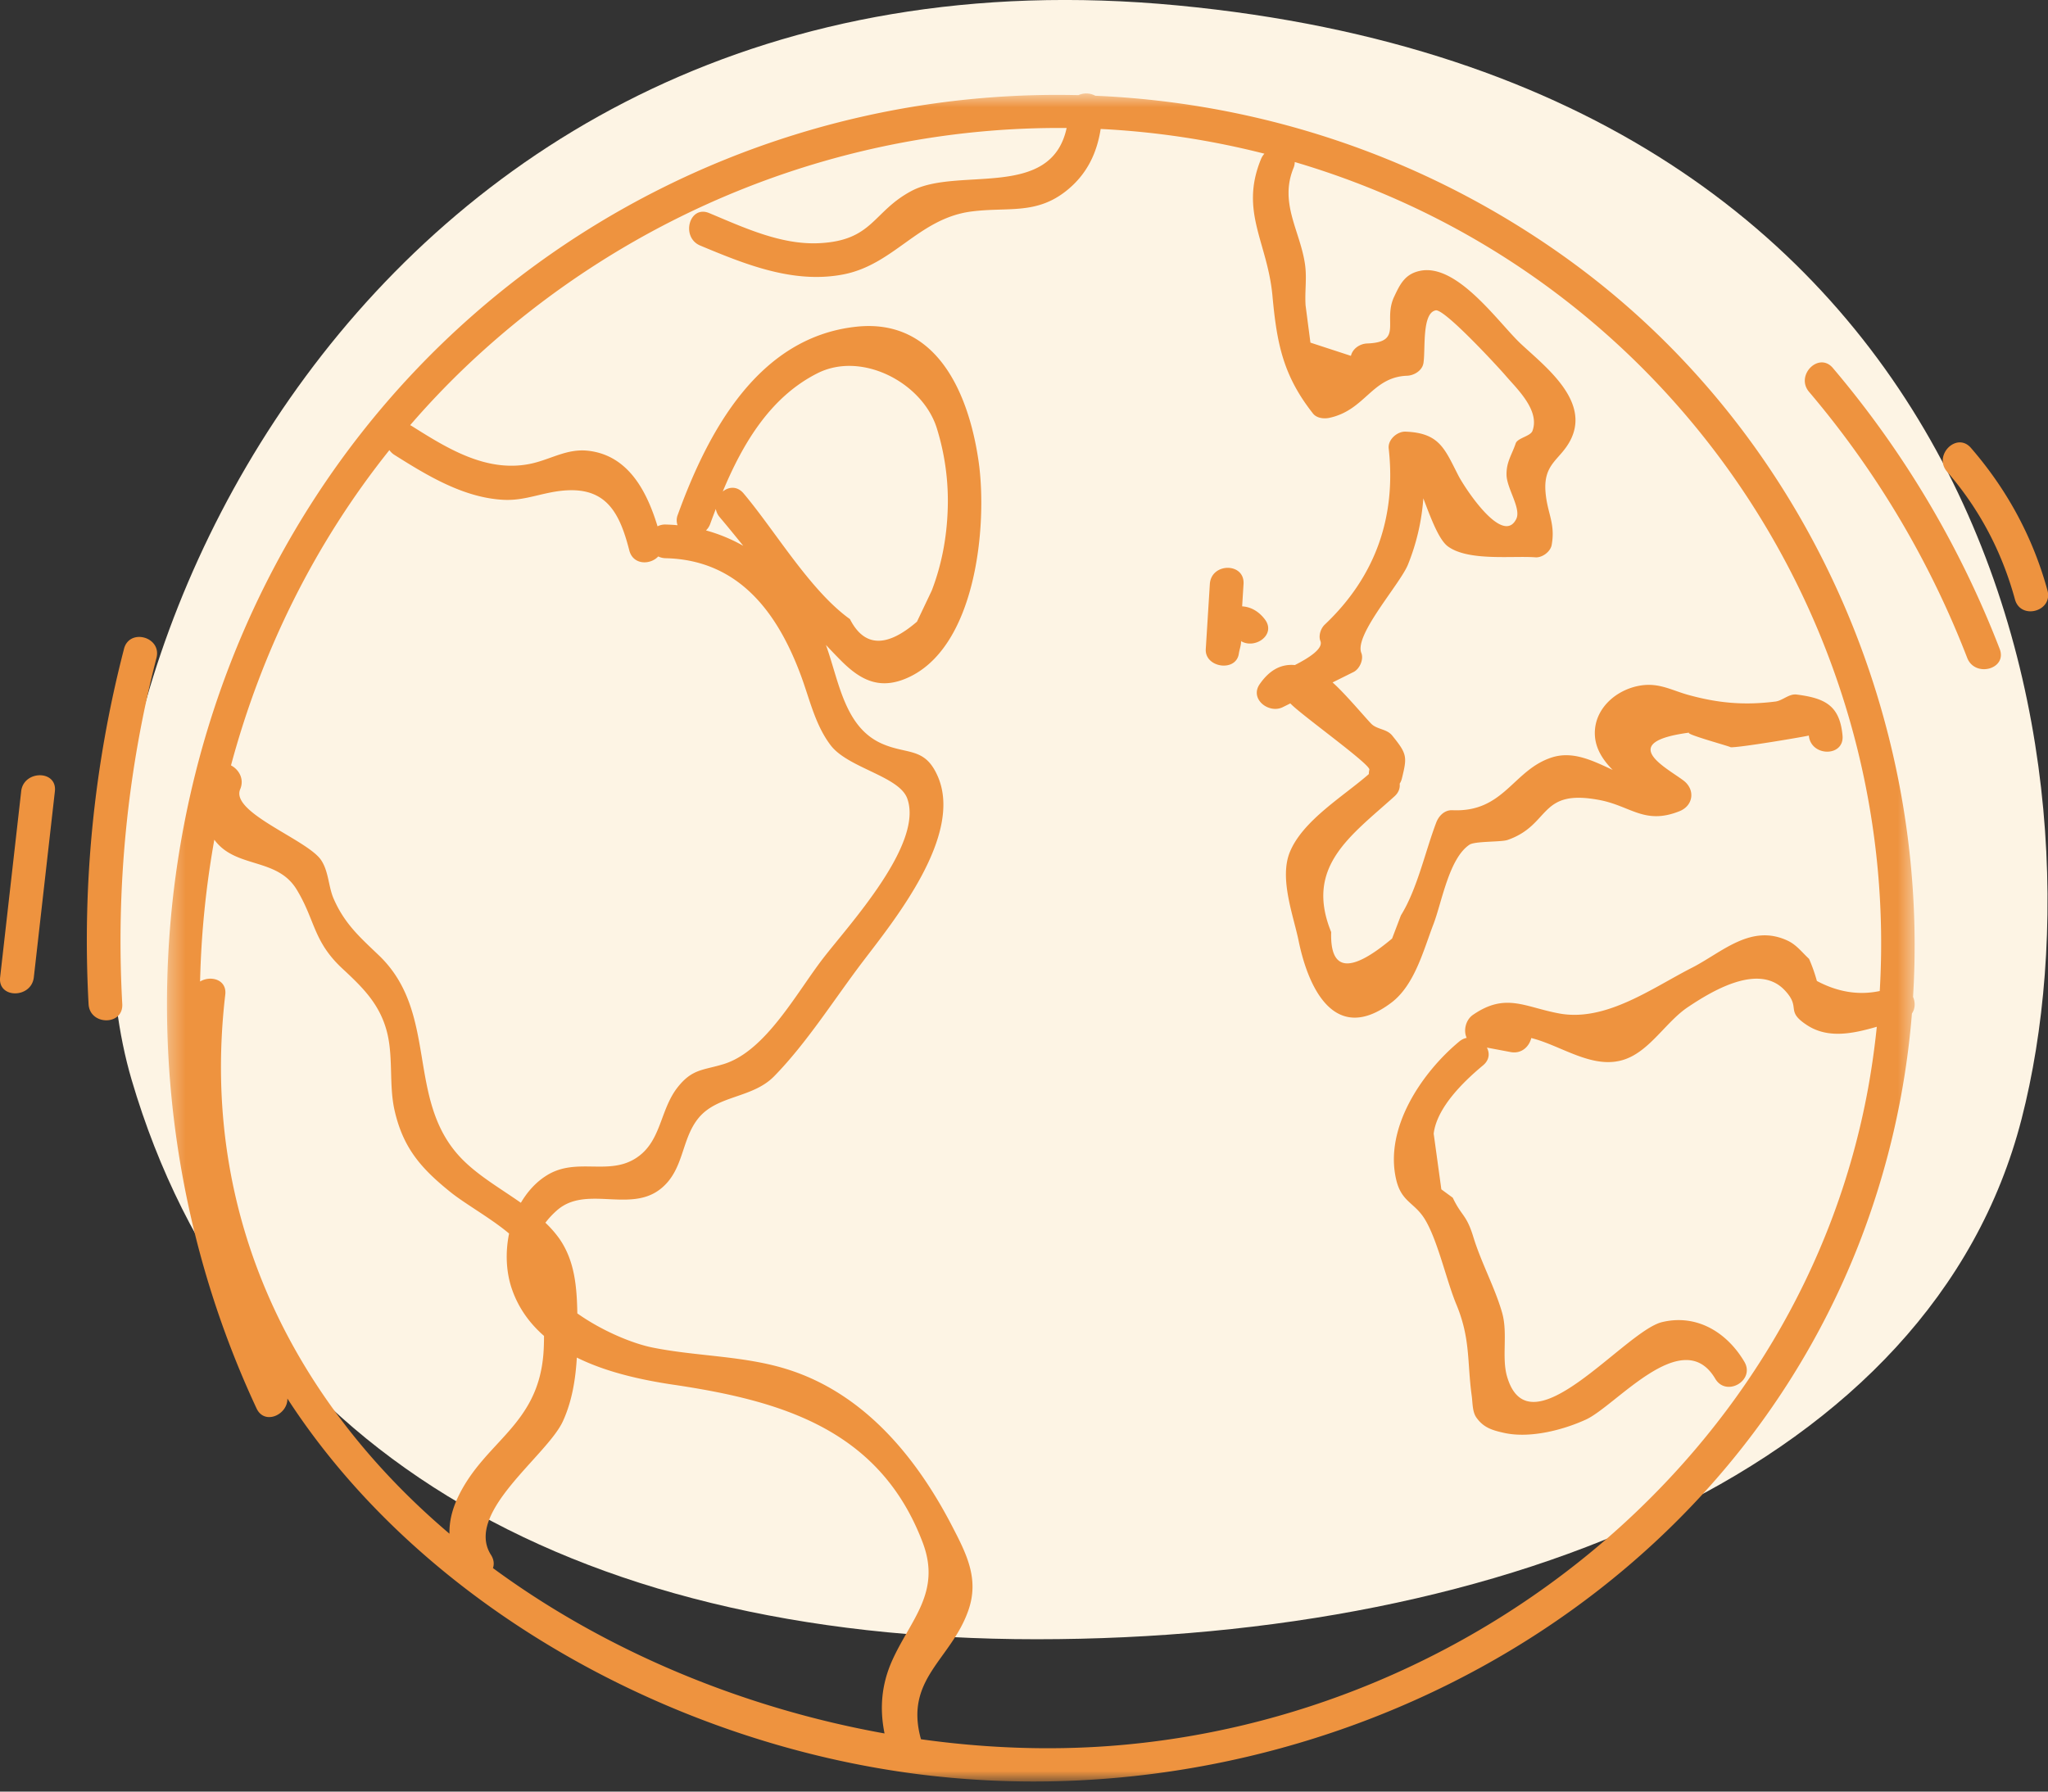 <svg xmlns="http://www.w3.org/2000/svg" xmlns:xlink="http://www.w3.org/1999/xlink" width="128" height="112" viewBox="0 0 128 112">
    <rect x="0" y="0" width="128" height="112" fill="#333333" stroke="none"/>
    <defs>
        <path id="a" d="M.326.63h109.23v105.527H.326V.63z"/>
    </defs>
    <g fill="none" fill-rule="evenodd">
        <path fill="#FDF4E4" d="M8.226 67.501c6.7 22.781 27.132 34.975 56.558 34.975 29.425 0 55.97-10.755 61.564-32.52C131.942 48.19 125.078 5.25 73.605.34 22.131-4.569 1.527 44.72 8.226 67.501z"/>
        <g transform="translate(10.11 5.212)">
            <mask id="b" fill="#fff">
                <use xlink:href="#a"/>
            </mask>
            <path fill="#EE933F" d="M59.274 103.934c-3.868.289-7.85.138-11.823-.418-1.054-3.766 1.873-4.956 2.958-8.047.697-1.983-.112-3.541-1.032-5.314-2.24-4.315-5.511-8.272-10.293-9.77-2.728-.854-5.638-.796-8.419-1.358-1.258-.255-3.144-1.038-4.692-2.132-.03-1.634-.153-3.263-1.11-4.654a6.813 6.813 0 0 0-.886-1.015 5.29 5.29 0 0 1 .71-.762c1.813-1.617 4.573.166 6.485-1.35 1.488-1.18 1.274-3.085 2.374-4.43 1.185-1.447 3.37-1.226 4.73-2.616 2.06-2.107 3.763-4.83 5.542-7.17 1.946-2.56 6.293-7.885 4.683-11.576-.807-1.852-1.888-1.341-3.483-2.041-2.354-1.033-2.687-3.906-3.508-6.176.316.339.636.673.962 1 1.161 1.158 2.312 1.782 3.944 1.138 4.506-1.777 5.206-9.673 4.635-13.623-.614-4.244-2.61-8.934-7.62-8.41-6.155.645-9.3 6.578-11.18 11.759a.919.919 0 0 0-.014.653 10.875 10.875 0 0 0-.748-.044 1.017 1.017 0 0 0-.502.113c-.663-2.174-1.813-4.426-4.314-4.722-1.38-.162-2.396.572-3.7.826-2.727.53-5.165-1-7.362-2.384-.03-.018-.058-.028-.087-.043a51.802 51.802 0 0 1 3.444-3.625C29.296 7.903 42.852 2.663 56.555 2.79c-.977 4.53-6.807 2.395-9.702 3.938-2.428 1.293-2.394 3.103-5.78 3.263-2.383.113-4.72-.99-6.857-1.882-1.249-.522-1.794 1.516-.56 2.031 2.813 1.175 5.83 2.406 8.942 1.803 3.16-.61 4.706-3.494 7.981-3.93 2.292-.304 4.072.23 5.996-1.328 1.27-1.029 1.874-2.346 2.107-3.835a52.02 52.02 0 0 1 10.234 1.546c-.084.093-.157.2-.211.331-1.351 3.294.401 5.19.713 8.548.272 2.952.648 4.97 2.533 7.363.234.297.686.343 1.025.271 2.247-.482 2.65-2.553 4.86-2.632.428-.016.934-.314 1.016-.773.146-.822-.118-3.146.772-3.314.55-.103 3.924 3.561 4.381 4.096.693.81 2.14 2.15 1.664 3.438-.125.34-.932.438-1.049.785-.237.707-.585 1.15-.572 1.962.014.859.935 2.106.607 2.763-.851 1.705-3.24-1.987-3.61-2.704-.863-1.677-1.172-2.675-3.308-2.758-.524-.02-1.115.501-1.053 1.053.48 4.3-.844 8.028-3.998 11.011-.248.234-.404.694-.27 1.025.187.466-.685 1.04-1.597 1.503-.8-.074-1.542.248-2.197 1.192-.65.933.578 1.87 1.44 1.44.158-.077.315-.155.473-.235.667.711 5.02 3.815 4.94 4.143a1.175 1.175 0 0 0-.032.274c-1.567 1.377-4.11 2.884-4.93 4.858-.69 1.66.22 3.993.544 5.582.6 2.929 2.257 6.522 5.794 3.85 1.456-1.1 2.009-3.289 2.627-4.898.529-1.374.97-4.12 2.257-4.978.338-.226 1.982-.157 2.376-.294 2.73-.948 1.926-3.224 5.75-2.497 1.954.372 2.817 1.567 4.992.701.883-.35 1.002-1.359.25-1.924-1.083-.815-4.217-2.392.382-2.993-.462.06 2.901.96 2.541.916.457.057 4.918-.706 4.916-.732.123 1.339 2.23 1.352 2.106 0-.171-1.863-1.073-2.336-2.876-2.563-.465-.059-.877.383-1.316.438-1.972.25-3.583.095-5.412-.404-1.057-.288-1.837-.779-3.001-.6-1.538.238-2.94 1.46-2.874 3.085.034.844.487 1.563 1.115 2.195-1.245-.578-2.492-1.21-3.82-.776-2.415.789-2.973 3.44-6.194 3.294-.495-.023-.855.35-1.016.773-.688 1.807-1.188 4.161-2.206 5.799l-.552 1.45c-2.615 2.199-3.884 2.064-3.807-.403-1.664-4.085 1.194-5.996 3.955-8.485.27-.242.357-.525.326-.793a1.08 1.08 0 0 0 .136-.315c.335-1.367.339-1.532-.6-2.69-.334-.414-.891-.374-1.267-.698-.224-.194-1.662-1.925-2.464-2.626l1.314-.653c.375-.187.647-.784.484-1.19-.455-1.129 2.42-4.304 2.913-5.52a13.7 13.7 0 0 0 .963-4.145c.457 1.211.966 2.582 1.528 2.999 1.278.947 4.061.579 5.477.688.422.032.94-.348 1.016-.773.243-1.362-.277-1.972-.385-3.309-.147-1.809.928-2 1.565-3.256 1.24-2.446-1.576-4.58-3.103-6.006-1.37-1.28-3.95-5.031-6.283-4.57-.968.192-1.273.847-1.64 1.623-.724 1.536.597 2.84-1.686 2.922-.451.017-.906.314-1.015.774l-2.531-.827-.302-2.317c-.061-.879.09-1.681-.038-2.585-.298-2.076-1.62-3.814-.716-6.018.053-.132.074-.254.076-.37a52.032 52.032 0 0 1 7.274 2.75c18.993 8.866 30.508 28.494 29.288 49.074-1.305.276-2.615.072-3.929-.629-.13-.473-.292-.933-.488-1.38-.438-.406-.774-.868-1.321-1.13-2.309-1.1-4.113.72-5.996 1.682-2.53 1.292-5.39 3.398-8.305 2.859-2.161-.4-3.347-1.322-5.39.092-.445.309-.605.968-.388 1.434-.16.035-.318.106-.466.23-2.329 1.936-4.706 5.416-3.935 8.65.326 1.37 1.12 1.408 1.755 2.408.816 1.286 1.38 3.882 1.995 5.362.903 2.169.673 3.601.968 5.737.061.447.034.997.298 1.361.439.609.955.778 1.728.948 1.603.355 3.66-.172 5.108-.833 1.877-.858 6.057-5.983 8.086-2.553.689 1.166 2.51.108 1.818-1.062-1.074-1.818-2.951-3-5.137-2.48-2.341.556-8.296 8.242-9.696 3.396-.346-1.197.063-2.69-.308-3.987-.446-1.56-1.306-3.125-1.795-4.723-.438-1.435-.728-1.282-1.289-2.461l-.713-.523-.479-3.482c.2-1.644 1.885-3.27 3.085-4.269.403-.335.424-.762.241-1.11.497.092.991.186 1.488.28.682.127 1.161-.351 1.285-.878 1.9.472 3.883 2.026 5.867 1.326 1.57-.554 2.565-2.353 3.926-3.261 1.424-.951 4.38-2.783 6.027-1.073 1.095 1.136.008 1.285 1.419 2.205 1.325.864 2.885.522 4.357.099a50.458 50.458 0 0 1-.541 3.83c-4.16 22.831-24.582 39.427-47.375 41.128M3.969 56.97c.112-.952-.911-1.22-1.574-.824.067-2.977.367-5.942.89-8.864 1.332 1.82 3.916 1.09 5.146 3.114 1.168 1.918 1.026 3.237 2.859 4.943 1.236 1.15 2.314 2.185 2.774 3.919.426 1.608.118 3.367.497 4.991.539 2.315 1.64 3.577 3.482 5.061.92.742 2.553 1.65 3.665 2.592-.243 1.183-.192 2.433.193 3.518.418 1.182 1.12 2.122 1.99 2.882 0 .388-.01.767-.038 1.122-.353 4.472-3.62 5.44-5.297 8.868-.4.816-.593 1.603-.574 2.375-9.612-8.156-15.655-19.7-14.013-33.697m28.025 24.384c6.691.997 12.874 2.77 15.564 9.863 1.186 3.129-.775 4.839-1.914 7.393-.678 1.52-.779 3.02-.47 4.543C36.391 101.58 27.78 98.03 20.7 92.816c.083-.245.064-.53-.122-.822-1.685-2.64 3.507-6.202 4.494-8.36.568-1.242.79-2.608.87-3.978 1.89.936 4.099 1.408 6.052 1.699m2.634-54.752c.032.176.105.352.244.516.495.585.983 1.185 1.471 1.79a10.158 10.158 0 0 0-2.329-.962c.112-.109.206-.245.268-.419.111-.306.228-.615.346-.925m1.734-.972c-.402-.475-.929-.416-1.3-.116 1.242-2.98 2.964-5.907 5.923-7.395 2.78-1.4 6.558.6 7.45 3.419a15.26 15.26 0 0 1 .686 5.109c-.057 1.728-.373 3.443-.996 5.058l-.924 1.945c-1.902 1.642-3.299 1.589-4.19-.16-2.485-1.775-4.691-5.546-6.65-7.86M14.549 23.23c2.047 1.29 4.321 2.679 6.813 2.804 1.067.054 1.93-.263 2.954-.463 3.3-.643 4.242 1.038 4.905 3.624.236.922 1.309.918 1.81.378.13.066.282.107.46.111 4.623.107 7.048 3.475 8.494 7.437.527 1.445.872 3.011 1.823 4.259 1.083 1.423 4.27 1.926 4.782 3.318 1.047 2.848-3.639 7.9-5.252 9.995-1.681 2.18-3.599 5.809-6.217 6.615-1.276.393-1.953.288-2.863 1.431-1.163 1.461-1.01 3.489-2.712 4.505-1.702 1.017-3.658-.106-5.472 1.015-.692.427-1.223 1.032-1.63 1.72-1.313-.923-2.745-1.737-3.789-2.85-3.414-3.642-1.33-9.027-5.087-12.62-1.184-1.13-2.144-1.973-2.826-3.541-.33-.758-.304-1.695-.782-2.411-.852-1.274-5.681-2.965-5.058-4.431.274-.644-.09-1.24-.575-1.49 1.908-7.112 5.212-13.847 9.9-19.71.078.112.183.217.322.304m73.35-12.227C79.038 4.607 68.744 1.22 58.345.773a1.182 1.182 0 0 0-1.054-.037 55.314 55.314 0 0 0-33.877 10.578C1.008 27.62-5.662 57.996 5.924 82.833c.501 1.073 1.954.39 1.928-.615 8.406 12.968 24.094 21.592 39.643 23.51 24.245 2.991 49.342-9.808 58.513-33.013a50.89 50.89 0 0 0 3.378-14.57c.209-.297.217-.7.07-1.04 1.089-17.672-6.846-35.481-21.558-46.102" mask="url(#b)"/>
        </g>
        <path fill="#EE933F" d="M77.572 40.03c.009-.08.023-.033 0 0m-.071.01v-.007l.013.01a.063.063 0 0 1-.013-.003m1.556-1.317c-.372-.493-.87-.786-1.423-.817l.087-1.394c.086-1.354-2.02-1.35-2.106 0l-.254 4.063c-.074 1.166 1.9 1.464 2.068.28.03-.212.136-.515.138-.725 0-.022.002-.03.003-.047.879.517 2.205-.408 1.487-1.36M114.555 23.005c-.877-1.036-2.361.46-1.49 1.49a57.984 57.984 0 0 1 9.885 16.631c.484 1.25 2.521.707 2.03-.56a61.196 61.196 0 0 0-10.425-17.56M127.967 36.911c-.911-3.328-2.526-6.306-4.784-8.911-.89-1.026-2.374.468-1.49 1.488 2.025 2.336 3.428 5.005 4.242 7.983.358 1.306 2.39.752 2.032-.56M7.75 40.567A72.67 72.67 0 0 0 5.536 62.77c.072 1.348 2.18 1.356 2.106 0a70.883 70.883 0 0 1 2.138-21.643c.337-1.314-1.694-1.875-2.032-.56M1.324 49.469L.008 61.095c-.152 1.344 1.956 1.333 2.106 0L3.43 49.469c.152-1.345-1.956-1.334-2.107 0"/>
    </g>
</svg>
